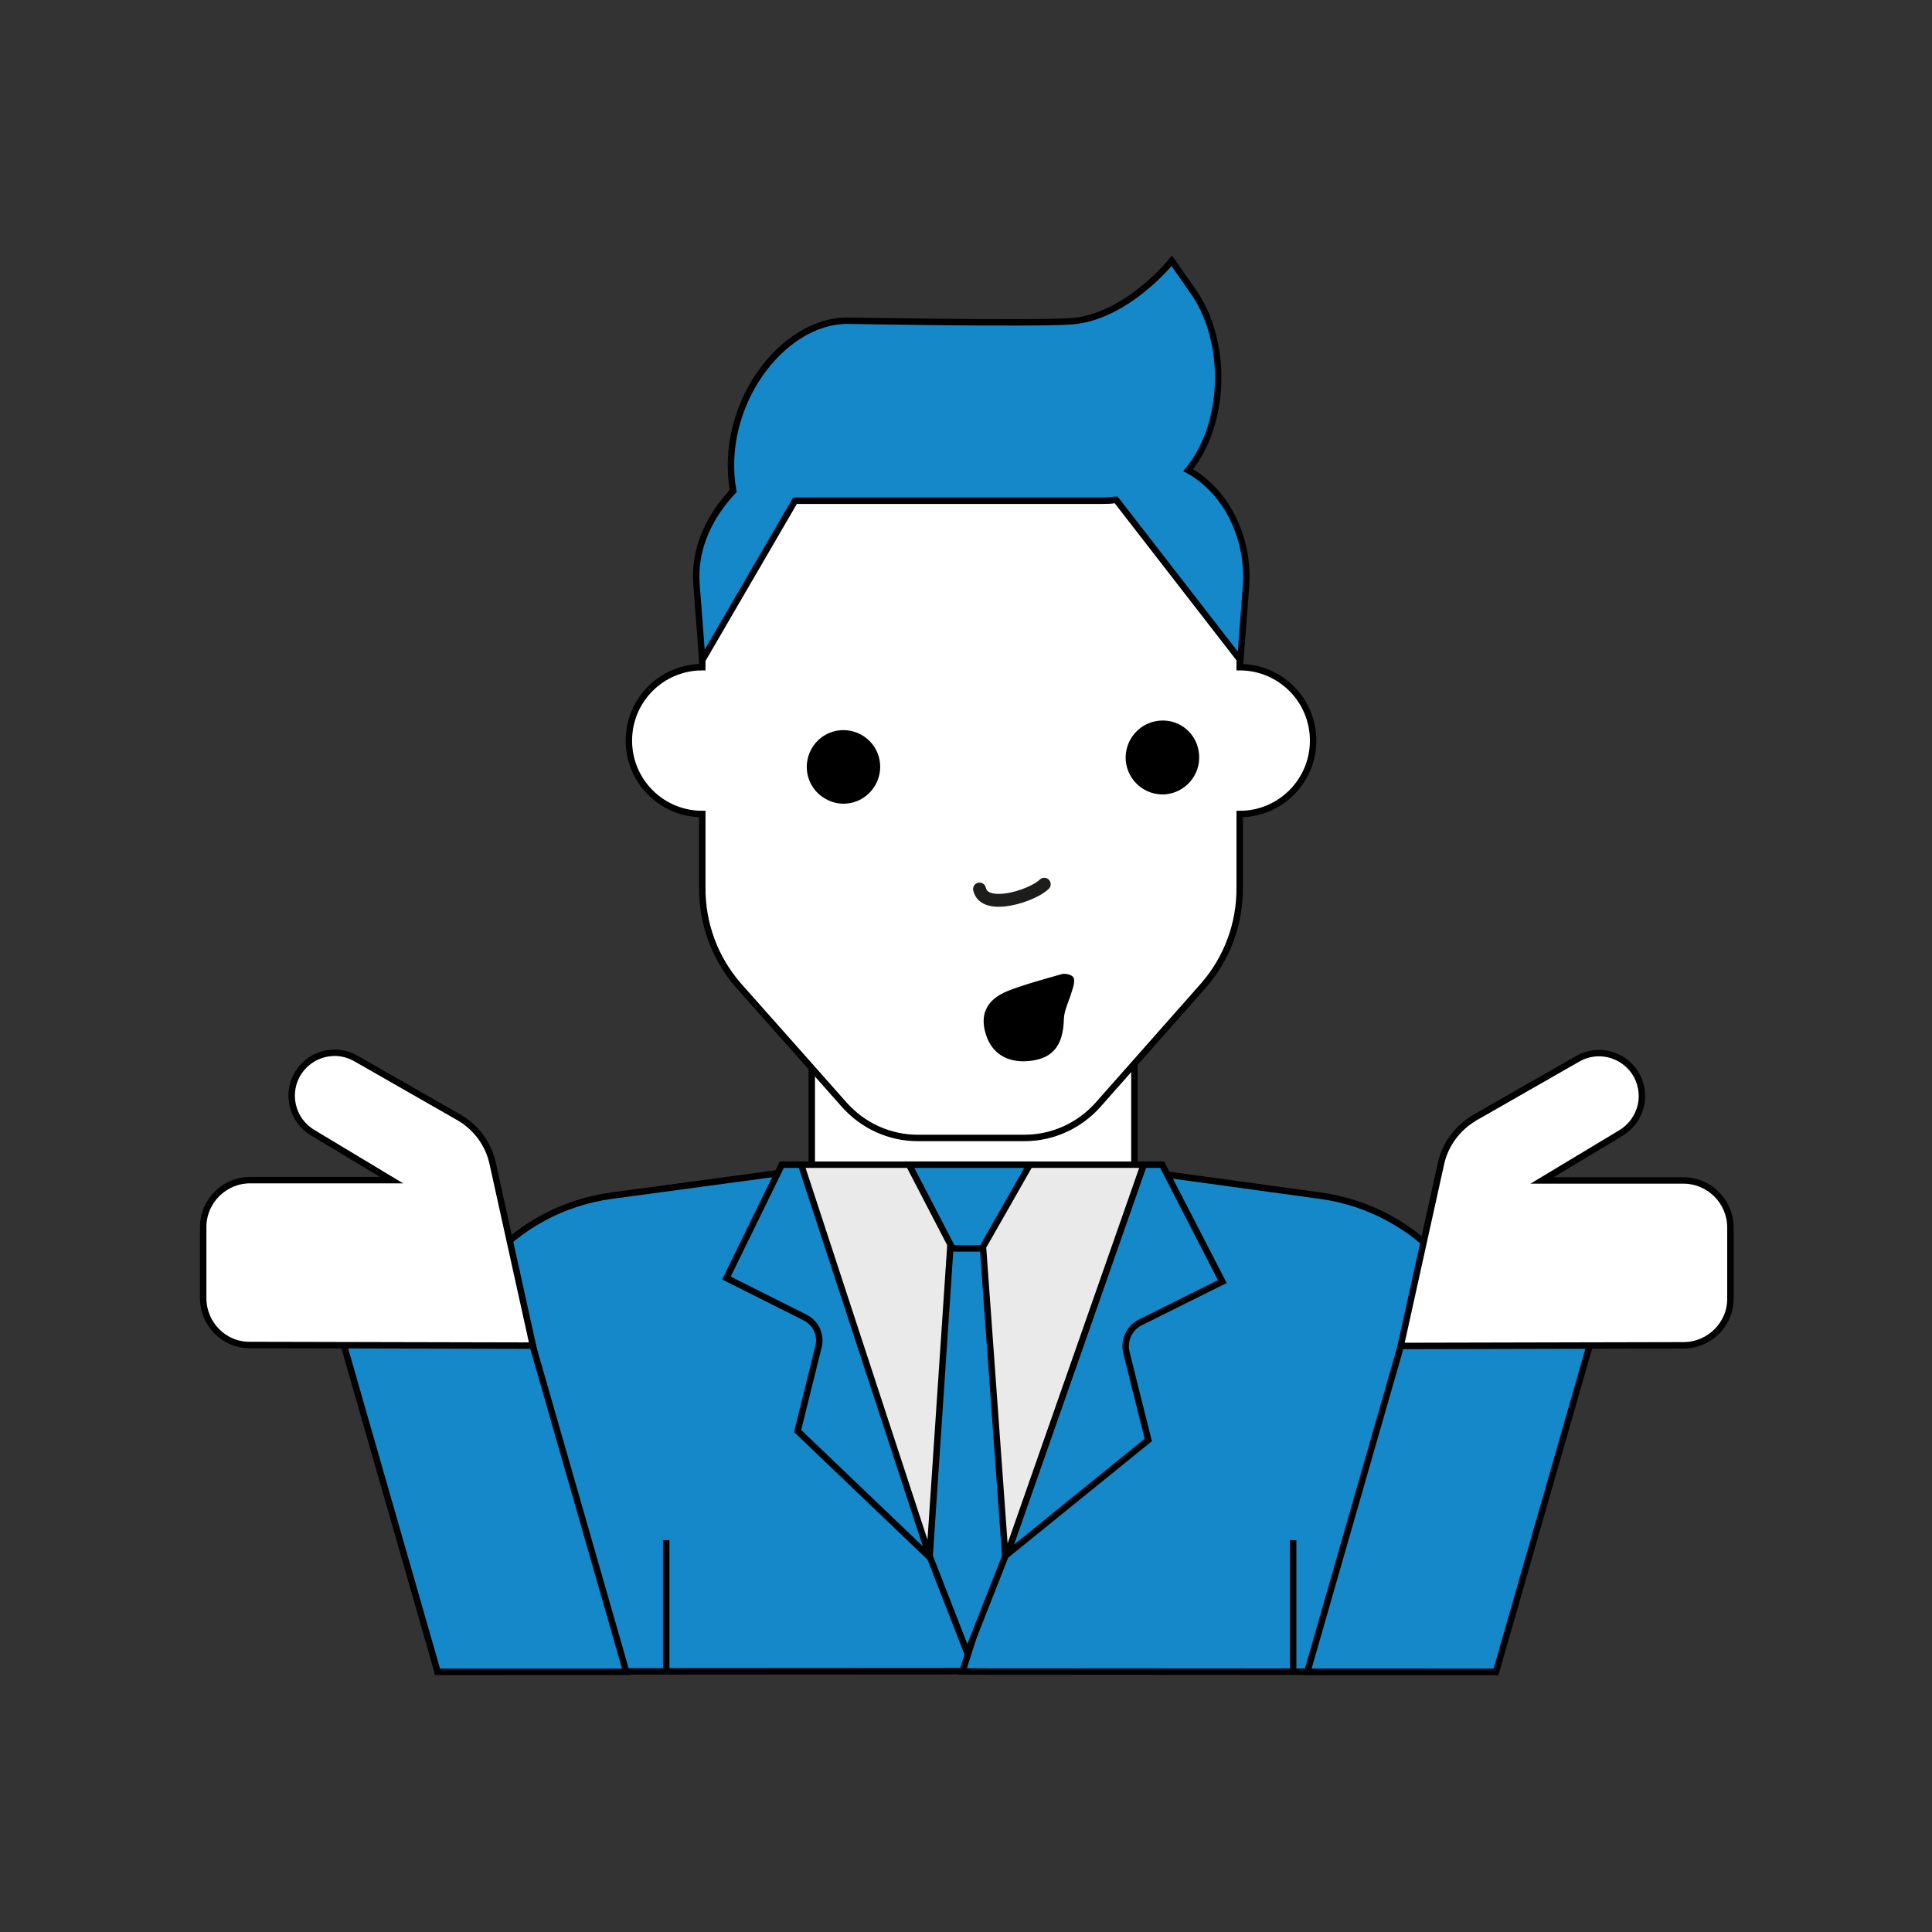 <?xml version="1.0" encoding="utf-8"?>
<!-- Generator: Adobe Illustrator 27.1.0, SVG Export Plug-In . SVG Version: 6.00 Build 0)  -->
<svg version="1.1" id="Ebene_1" xmlns="http://www.w3.org/2000/svg" xmlns:xlink="http://www.w3.org/1999/xlink" x="0px" y="0px"
	 viewBox="0 0 600 600" style="enable-background:new 0 0 600 600;" xml:space="preserve">
<rect x="0" y="0" width="600" height="600" fill="#333333" stroke="none"/>
<style type="text/css">
	.st0{fill:#1588CA;stroke:#000000;stroke-width:2;stroke-miterlimit:10;}
	.st1{fill:#FFFFFF;stroke:#000000;stroke-width:1.993;stroke-miterlimit:10;}
	.st2{fill:#EAEAEA;stroke:#000000;stroke-width:2;stroke-linecap:round;stroke-miterlimit:10;}
	.st3{fill:#FFFFFF;stroke:#000000;stroke-width:2;stroke-miterlimit:10;}
	.st4{fill:none;stroke:#1D1D1B;stroke-width:4;stroke-linecap:round;stroke-linejoin:round;}
	.st5{fill:#1588CA;stroke:#000000;stroke-width:1.993;stroke-miterlimit:10;}
	.st6{stroke:#000000;stroke-miterlimit:10;}
</style>
<path class="st0" d="M190.1,371.3c-31,4.1-54.2,30.6-54.2,61.9v85.9L307,519l-53.9-156.2L190.1,371.3z"/>
<path class="st0" d="M464,433.2c0-31.3-23.2-57.8-54.2-61.9l-61.1-8.4l-49.8,156.2l165.2,0.1L464,433.2L464,433.2z"/>
<rect x="252.1" y="324.5" class="st1" width="100.2" height="40.2"/>
<path class="st2" d="M243.8,361.7l43,119h27l43-119H243.8z"/>
<path class="st0" d="M300.4,513.3l-11.7-30l6.4-95.6h10.2l6.9,95.6L300.4,513.3z M319.8,361.7h-37.5l13.5,26h9.2L319.8,361.7z
	 M288.8,483.7l-40-122h-6l-17.2,35.2l24.5,12.3c3.3,1.7,5,5.4,4.1,9l-6.5,26.2L288.8,483.7z M360.9,361.7h-5.7l-42.4,121l43.8-35.5
	l-6.8-27.2c-0.9-3.7,0.9-7.6,4.3-9.3l25.5-12.7L360.9,361.7z M206.9,478.3v41.3 M401.6,478.3v41.3"/>
<path class="st3" d="M385,207.2v-3.4l-37.9-48.6c-1.9,0.2-3.6,0.3-4.7,0.3h-95.7l-28.6,48.8v2.9c-12.6,0-22.8,10.2-22.8,22.8
	s10.2,22.8,22.8,22.8v22.8c-0.1,11.2,3.9,22,11.2,30.4l21.3,24l11.6,13.1c5.8,6.5,14,10.3,22.8,10.3h33.2c8.7,0,17-3.8,22.8-10.3
	l32.8-37.1c7.3-8.4,11.3-19.2,11.2-30.4v-22.8c12.6,0,22.8-10.2,22.8-22.8S397.6,207.2,385,207.2z"/>
<path class="st4" d="M304.2,276.1c1.5,6.9,16.5,2.1,20.1-1.5"/>
<path class="st5" d="M369,146c9.3-11.3,12.1-30.3,6.3-46.3c-1.3-3.5-2.9-6.6-4.9-9.4l-6.5-9.3c0,0-14.1,17.7-31.5,18.8
	c-13,0.8-69.3-0.2-69.3-0.2c-20.3,0-40.1,26.4-35.4,52.9c-7,7.4-12.3,17.5-11.4,29l1.8,23.5l28.8-49.5h95c1.1,0,2.8-0.1,4.7-0.3
	l38.6,49.8l1.8-23.5C387.8,166.5,380.7,152.5,369,146z"/>
<path class="st6" d="M271.5,243.4c2.9-5.3,1-11.9-4.3-14.8c-5.3-2.9-11.9-1-14.8,4.3c-2.9,5.3-1,11.9,4.3,14.8
	C262,250.7,268.6,248.7,271.5,243.4z M360.2,224.3c-6,0.5-10.5,5.7-10.1,11.8c0.5,6,5.7,10.5,11.7,10.1c6-0.5,10.5-5.7,10.1-11.7
	C371.5,228.3,366.3,223.8,360.2,224.3z M329.9,316.4c0.1-2.9,1.7-5.8,2.5-8.7c0.4-1.2,0.9-2.7,0.6-3.8c-0.2-0.6-2.1-1.2-3.1-0.9
	c-5.6,1.6-11.3,3.1-16.7,5.2c-6,2.4-8.1,6.4-6.9,11.6c1.4,6.1,5.5,9.3,11.6,9.3C326.2,328.9,329.7,325,329.9,316.4z"/>
<path class="st0" d="M493.9,417.1l-29.3,102.1H406l29.3-102.1H493.9z M106.6,417.1l29.3,102.1h58.6l-29.3-102.1H106.6z"/>
<path class="st3" d="M522.8,417.8L435,418l12.5-56.6c1.3-6,5.2-11.2,10.5-14.3l32-18.3c6.1-3.5,13.8-1.6,17.7,4.2
	c2,3,2.7,6.8,1.9,10.3s-3,6.6-6.1,8.5l-24.6,14.8h43.9c8.1,0,14.6,6.6,14.6,14.6v22C537.5,411.2,530.9,417.8,522.8,417.8z
	 M63.1,403.1v-22c0-8.1,6.6-14.6,14.6-14.6h43.9L97,351.7c-3.1-1.9-5.3-4.9-6.1-8.5c-0.8-3.6-0.1-7.3,1.9-10.3
	c3.9-5.8,11.6-7.7,17.7-4.2l32,18.3c5.4,3.1,9.2,8.3,10.5,14.3l12.5,56.6l-87.9-0.2C69.6,417.8,63.1,411.2,63.1,403.1z"/>
</svg>

